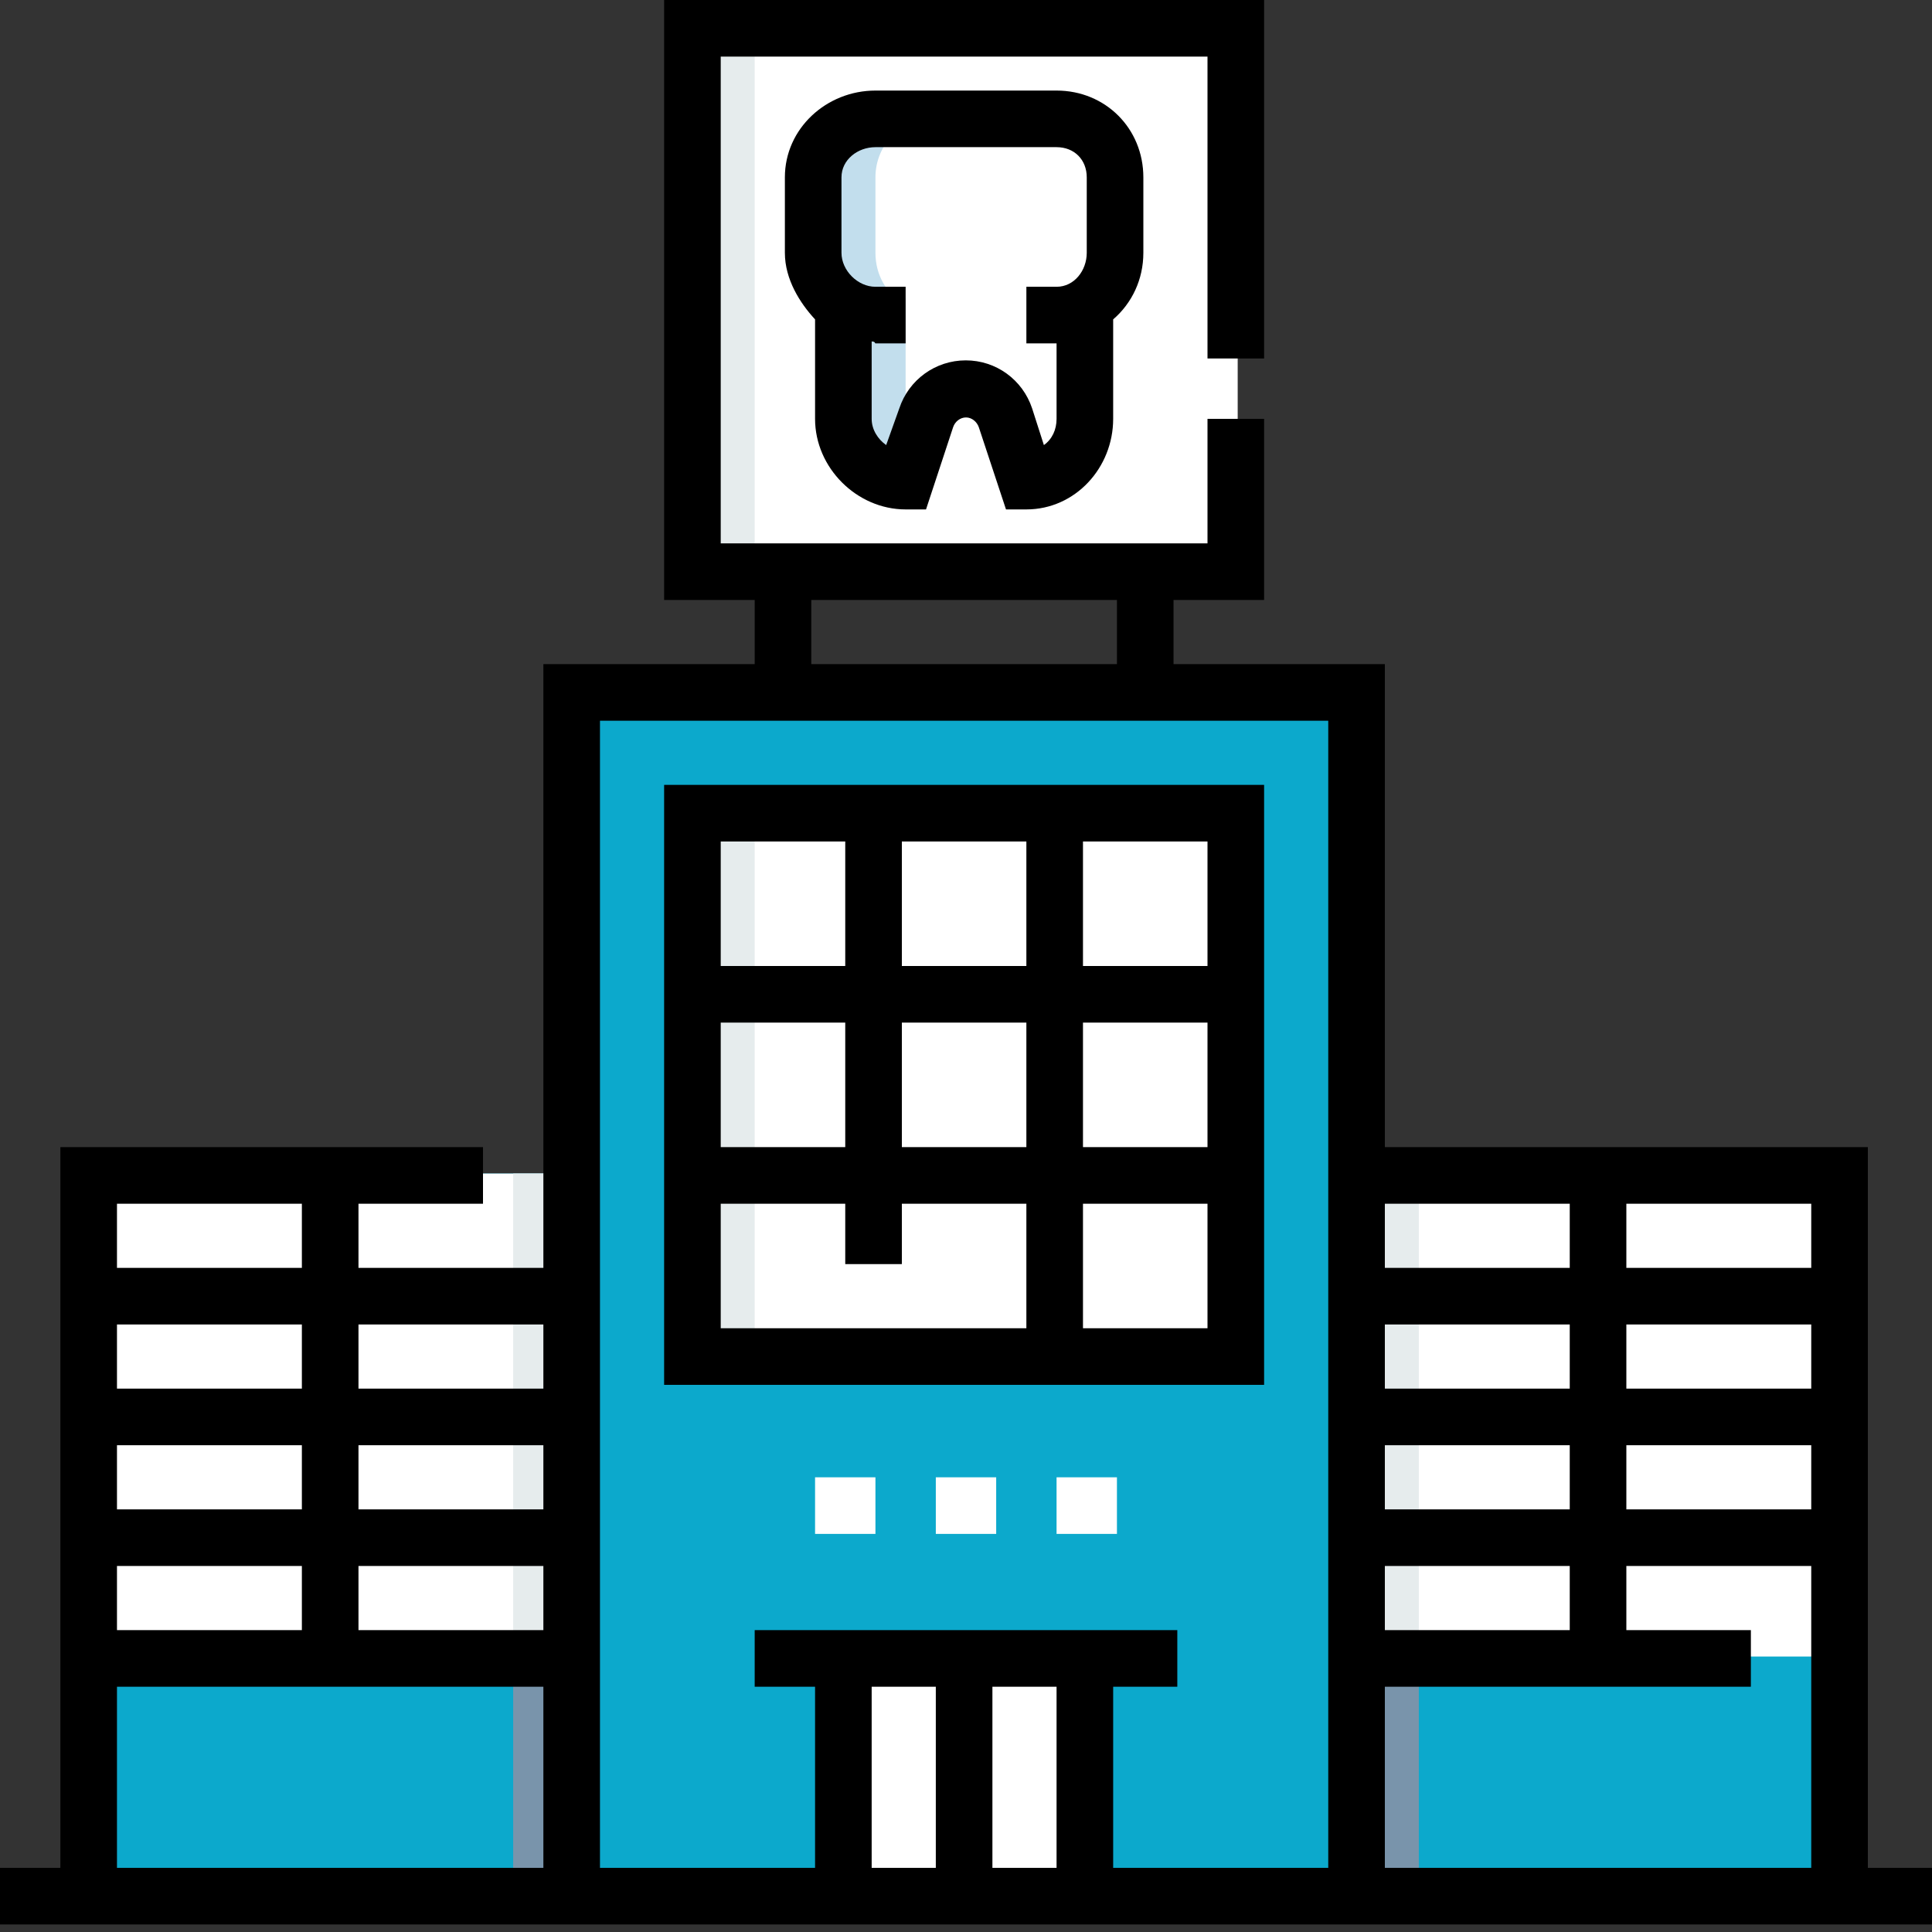 <?xml version="1.0"?>
<svg xmlns="http://www.w3.org/2000/svg" xmlns:xlink="http://www.w3.org/1999/xlink" xmlns:svgjs="http://svgjs.com/svgjs" version="1.1" width="512" height="512" x="0" y="0" viewBox="0 0 512 512" style="enable-background:new 0 0 512 512" xml:space="preserve" class=""><rect x="0" y="0" width="512" height="512" fill="#333333" stroke="none"/><g><path xmlns="http://www.w3.org/2000/svg" d="m184 7h144v144h-144zm0 0" fill="#ffffff" data-original="#91e2ff" style="" class=""/><path xmlns="http://www.w3.org/2000/svg" d="m184 7h16v144h-16zm0 0" fill="#e6eced" data-original="#22adf2" style="" class=""/><path xmlns="http://www.w3.org/2000/svg" d="m24 311h128v192h-128zm0 0" fill="#0ca9cc" data-original="#adc4d9" style="" class=""/><path xmlns="http://www.w3.org/2000/svg" d="m136 439h16v64h-16zm0 0" fill="#7994ab" data-original="#7994ab" style="" class=""/><path xmlns="http://www.w3.org/2000/svg" d="m24 311h128v128h-128zm0 0" fill="#ffffff" data-original="#91e2ff" style="" class=""/><path xmlns="http://www.w3.org/2000/svg" d="m136 311h16v128h-16zm0 0" fill="#e6eced" data-original="#22adf2" style="" class=""/><path xmlns="http://www.w3.org/2000/svg" d="m152 183h208v320h-208zm0 0" fill="#0ca9cc" data-original="#adc4d9" style="" class=""/><path xmlns="http://www.w3.org/2000/svg" d="m184 215h144v144h-144zm0 0" fill="#ffffff" data-original="#91e2ff" style="" class=""/><path xmlns="http://www.w3.org/2000/svg" d="m184 215h16v144h-16zm0 0" fill="#e6eced" data-original="#22adf2" style="" class=""/><path xmlns="http://www.w3.org/2000/svg" d="m360 311h128v192h-128zm0 0" fill="#0ca9cc" data-original="#adc4d9" style="" class=""/><path xmlns="http://www.w3.org/2000/svg" d="m360 439h16v64h-16zm0 0" fill="#7994ab" data-original="#7994ab" style="" class=""/><path xmlns="http://www.w3.org/2000/svg" d="m360 311h128v128h-128zm0 0" fill="#ffffff" data-original="#91e2ff" style="" class=""/><path xmlns="http://www.w3.org/2000/svg" d="m360 311h16v128h-16zm0 0" fill="#e6eced" data-original="#22adf2" style="" class=""/><path xmlns="http://www.w3.org/2000/svg" d="m224 503v-64h64v64" fill="#ffffff" data-original="#91e2ff" style="" class=""/><g xmlns="http://www.w3.org/2000/svg" fill="#fff"><path d="m216 391.5h16v15h-16zm0 0" fill="#ffffff" data-original="#ffffff" style="" class=""/><path d="m248 391.5h16v15h-16zm0 0" fill="#ffffff" data-original="#ffffff" style="" class=""/><path d="m280 391.5h16v15h-16zm0 0" fill="#ffffff" data-original="#ffffff" style="" class=""/><path d="m280 31h-48c-8.836 0-16 7.164-16 16v20c0 5.918 3.223 11.074 8 13.844v30.156c0 8.836 7.164 16 16 16l5.469-16.41c1.512-4.531 5.754-7.59 10.531-7.59s9.02 3.059 10.531 7.59l5.469 16.41c8.836 0 16-7.164 16-16v-30.156c4.777-2.77 8-7.926 8-13.844v-20c0-8.836-7.164-16-16-16zm0 0" fill="#ffffff" data-original="#ffffff" style="" class=""/></g><path xmlns="http://www.w3.org/2000/svg" d="m240 111v-32h-16v32c0 8.836 7.164 16 16 16l2.484-7.461c-1.562-2.473-2.484-5.395-2.484-8.539zm0 0" fill="#c2deed" data-original="#c2deed" style=""/><path xmlns="http://www.w3.org/2000/svg" d="m240 83h-8c-8.84 0-16-7.16-16-16v-20c0-8.84 7.16-16 16-16h16c-8.84 0-16 7.16-16 16v20c0 5.922 3 11.102 8 13.859zm0 0" fill="#c2deed" data-original="#c2deed" style=""/><path xmlns="http://www.w3.org/2000/svg" d="m335 208h-159v159h159zm-144 15h33v33h-33zm0 48h33v33h-33zm81 81h-81v-33h33v16h15v-16h33zm0-48h-33v-33h33zm0-48h-33v-33h33zm48 96h-33v-33h33zm0-48h-33v-33h33zm0-48h-33v-33h33zm0 0" fill="#000000" data-original="#000000" style="" class=""/><path xmlns="http://www.w3.org/2000/svg" d="m495 495v-191h-128v-128h-56v-17h24v-48h-15v33h-129v-129h129v80h15v-95h-159v159h24v17h-56v160h-49v-17h33v-15h-112v191h-16v15h512v-15zm-464-176h49v17h-49zm0 32h49v17h-49zm0 32h49v17h-49zm0 32h49v17h-49zm113 80h-113v-48h113zm0-63h-49v-17h49zm0-32h-49v-17h49zm0-32h-49v-17h49zm223-49h49v17h-49zm0 32h49v17h-49zm0 32h49v17h-49zm0 32h49v17h-49zm-152-256h81v17h-81zm33 336h-17v-48h17zm32 0h-17v-48h17zm72 0h-57v-48h17v-15h-112v15h16v48h-57v-304h193zm128 0h-113v-48h97v-15h-33v-17h49zm0-95h-49v-17h49zm0-32h-49v-17h49zm0-32h-49v-17h49zm0 0" fill="#000000" data-original="#000000" style="" class=""/><path xmlns="http://www.w3.org/2000/svg" d="m240 135h5.406l7.18-21.789c.492-1.473 1.863-2.586 3.414-2.586 1.555 0 2.926 1.176 3.414 2.648l7.184 21.727h5.402c12.957 0 23-11.043 23-24v-26.359c5-4.309 8-10.617 8-17.641v-20c0-12.957-10.043-23-23-23h-48c-12.957 0-24 10.043-24 23v20c0 7.023 4 13.332 8 17.641v26.359c0 12.957 11.043 24 24 24zm-17-88c0-4.688 4.312-8 9-8h48c4.688 0 8 3.312 8 8v20c0 4.688-3.312 9-8 9h-8v15h8v20c0 2.867-1.18 5.41-3.359 6.949l-3.121-9.73c-2.535-7.609-9.562-12.719-17.582-12.719s-15.078 5.109-17.613 12.719l-3.48 9.73c-2.184-1.539-3.844-4.082-3.844-6.949v-20.512c1 0 .832.512 1 .512h8v-15h-8c-4.688 0-9-4.312-9-9zm0 0" fill="#000000" data-original="#000000" style="" class=""/></g></svg>
